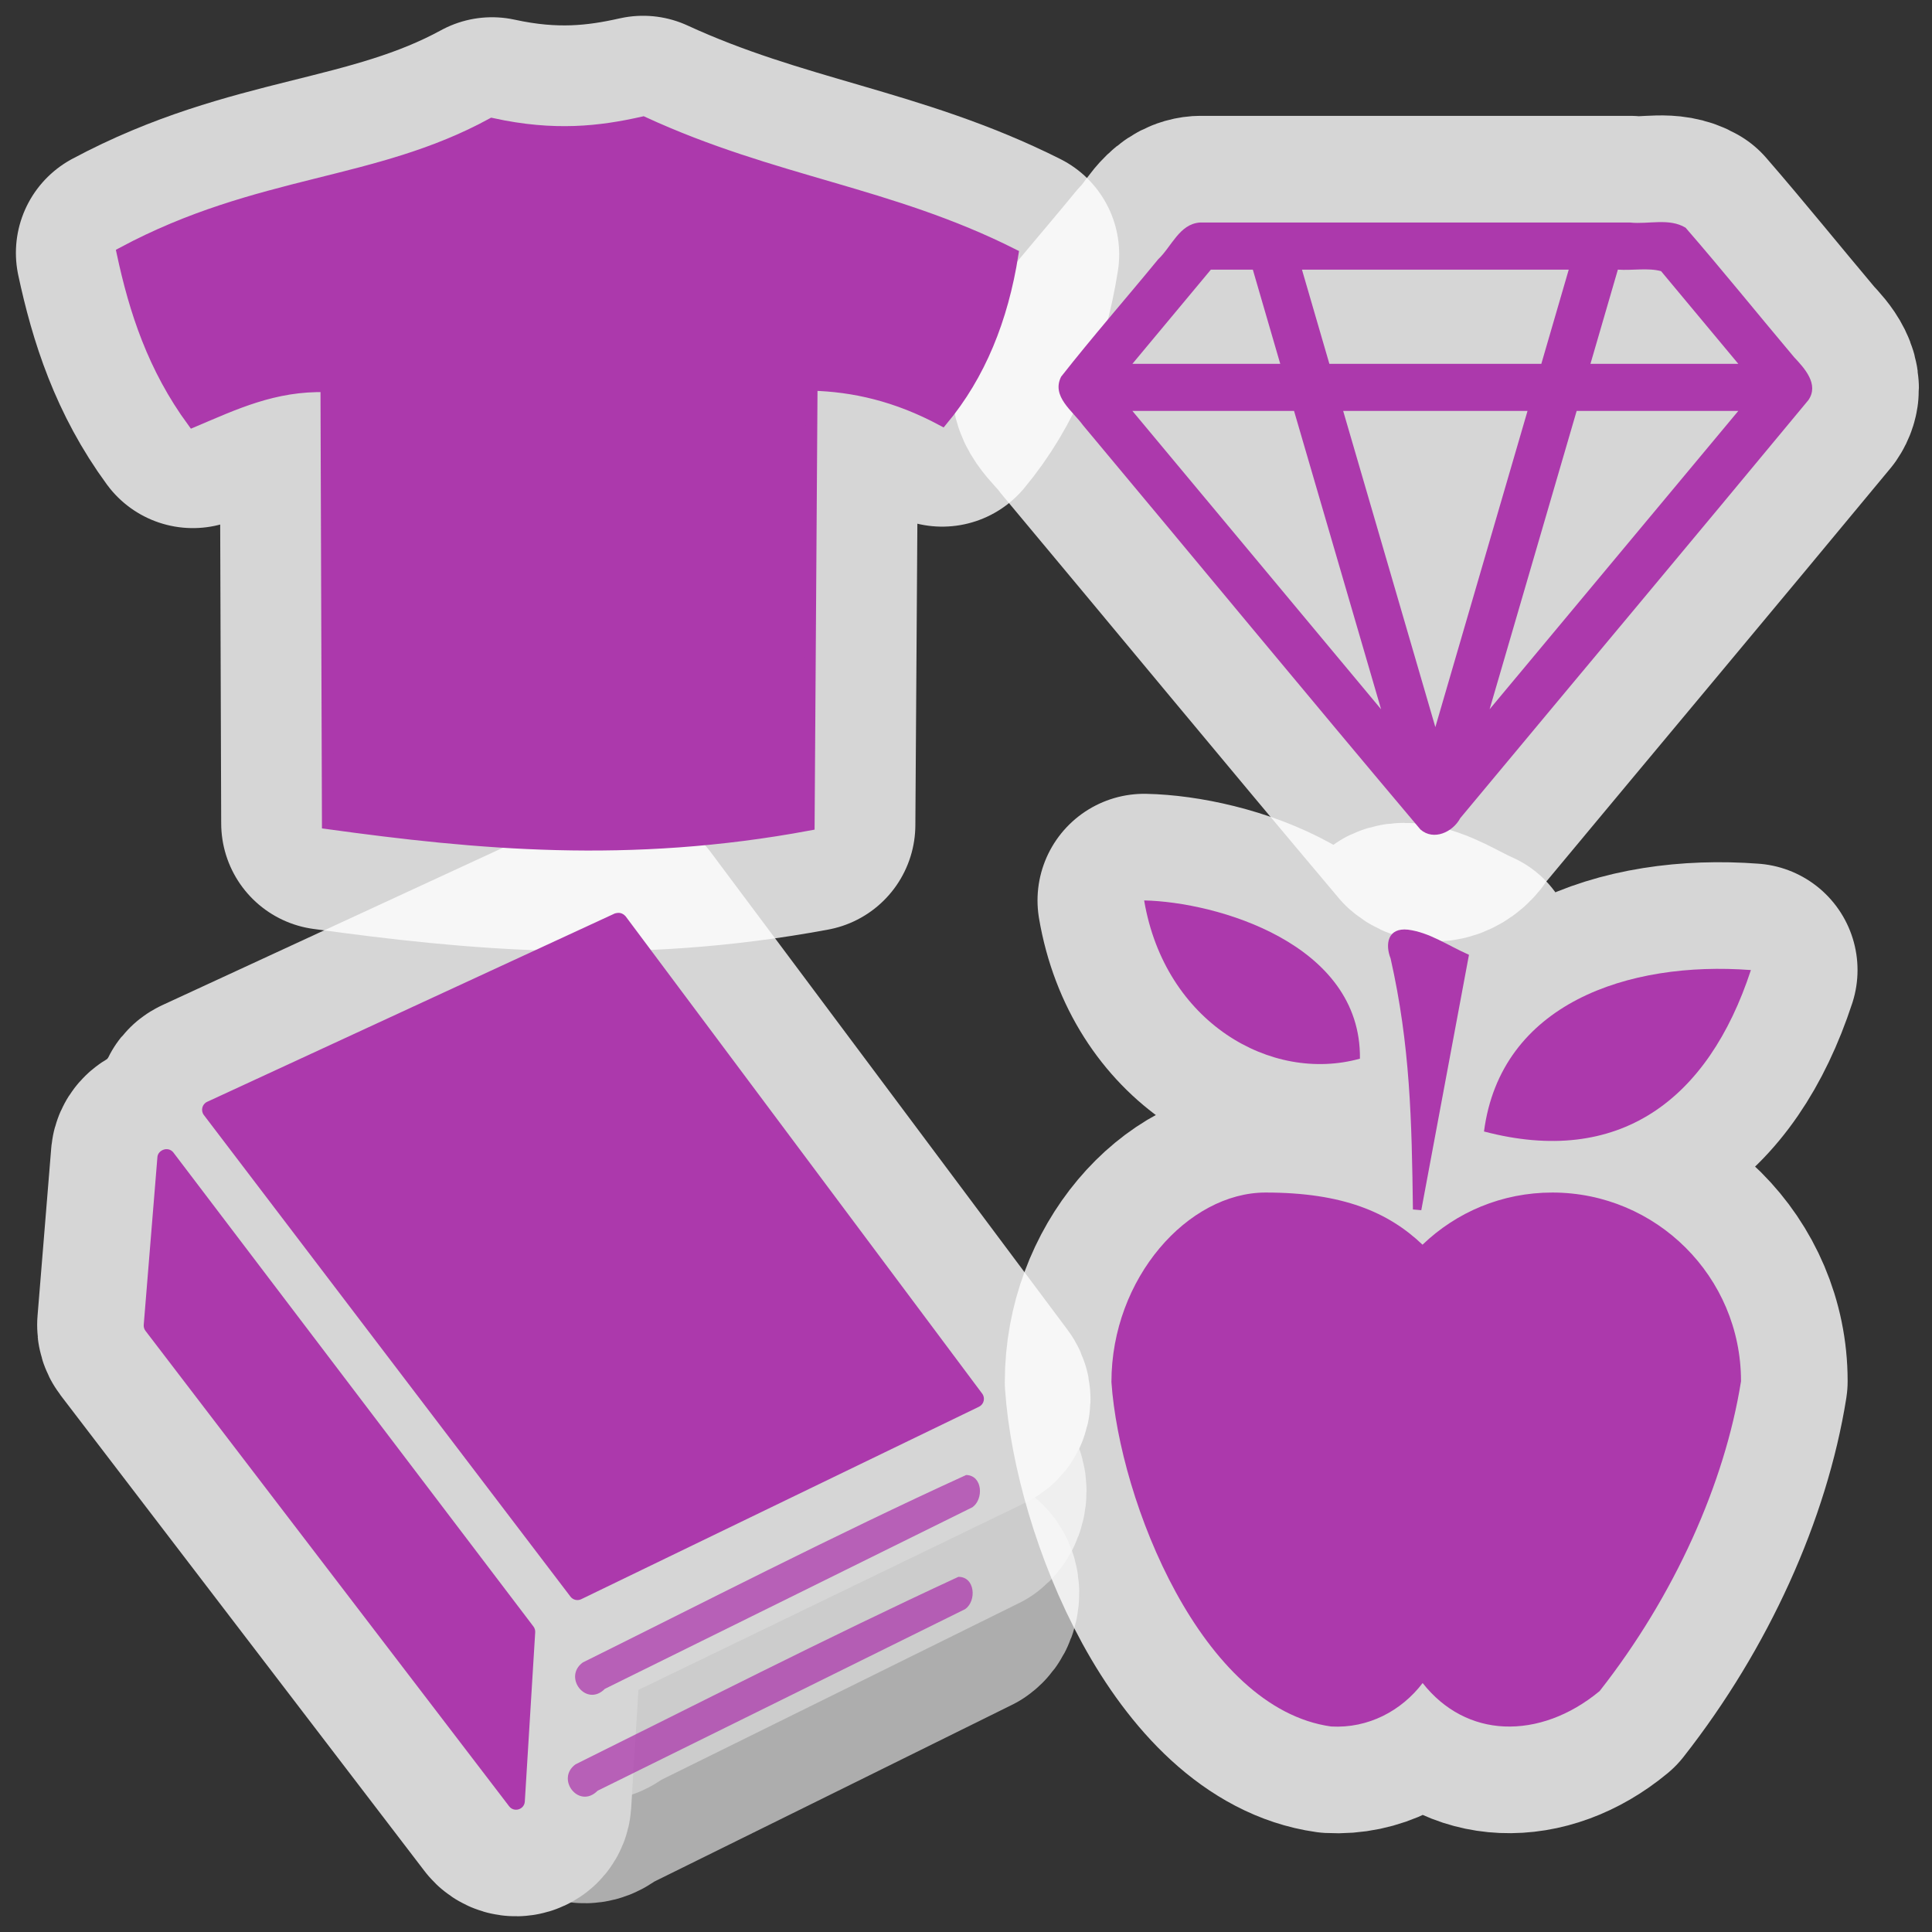 <?xml version="1.0" encoding="UTF-8" standalone="no"?>
<svg xmlns="http://www.w3.org/2000/svg" version="1.0" width="580" height="580">
 <rect width="100%" height="100%" fill="#333333" stroke="none"/>
 <defs id="defs4">
  <clipPath id="clipoutline2">
   <path d="m 55.8,12 0.76,0.16 c 8.84,-2.94 28.68,8.64 24.26,18.96 -1.12,1.62 -0.93,4.5 0.42,6.31 L 56.43,62.25 c -1.39,-1.39 -4.48,-1.36 -5.9,0 L 9.5,101.63 c -3.74,3.59 -0.8,6.64 0.78,8.25 l 7.36,7.36 c 1.61,1.6 5.86,3.76 8.88,0.56 L 65.24,76.99 c 1.35,-1.42 1.36,-4.47 0,-5.87 0,0 0.01,-0.02 0,-0.02 L 90.15,46.2 c 2.63,2.37 5.114,2.575 7.47,1.93 4.551,-1.245 7.087,3.207 9.81,6.46 l -1.23,1.21 c -1.82,1.84 -1.65,4.94 0.39,6.98 2.04,2.04 5.15,2.21 6.97,0.39 l 8.14,-8.13 c 1.82,-1.84 1.65,-4.94 -0.4,-6.97 -1.84,-1.85 -4.51,-2.09 -6.37,-0.77 -5.58,-6.26 -2.65,-7.2 -10.01,-15.35 L 91.13,17.86 C 81.2,8.12 68.3,8.13 55.8,12 z" id="outline2"/>
  </clipPath>
 </defs>
 <g transform="matrix(14.14,0,0,14.14,317.782,31.456)" id="g4250" mix-blend-mode="normal" solid-color="#000000" opacity="0.8" color-interpolation-filters="linearRGB" color="#000000" image-rendering="auto" color-rendering="auto" stroke-width="4.53" isolation="auto" color-interpolation="sRGB" solid-opacity="1" fill="none" stroke-linejoin="round" stroke="#ffffff" shape-rendering="auto">
  <path id="path4252" d="M 3,2.5 C 2.565,2.531 2.398,3.016 2.114,3.282 1.431,4.115 0.719,4.927 0.055,5.773 -0.157,6.192 0.301,6.502 0.515,6.799 2.907,9.66 5.281,12.537 7.684,15.387 7.965,15.632 8.371,15.441 8.528,15.147 10.991,12.186 13.465,9.235 15.92,6.27 16.151,5.934 15.838,5.594 15.617,5.359 14.847,4.445 14.096,3.512 13.313,2.61 12.963,2.398 12.524,2.542 12.134,2.5 9.089,2.5 6.045,2.5 3,2.5 Z m 0.234,1 c 0.297,0 0.594,0 0.891,0 0.194,0.667 0.388,1.333 0.582,2 -1.046,0 -2.092,0 -3.139,0 0.555,-0.667 1.111,-1.333 1.666,-2 z m 1.934,0 c 1.888,0 3.776,0 5.664,0 -0.194,0.667 -0.388,1.333 -0.582,2 -1.5,0 -3,0 -4.5,0 C 5.556,4.833 5.362,4.167 5.168,3.5 Z M 11.875,3.5 c 0.3,0.022 0.641,-0.043 0.917,0.032 0.547,0.656 1.093,1.312 1.64,1.968 -1.046,0 -2.092,0 -3.139,0 0.194,-0.667 0.388,-1.333 0.582,-2 z M 1.568,6.5 C 2.712,6.5 3.856,6.5 5,6.5 5.616,8.611 6.232,10.723 6.848,12.834 5.088,10.723 3.328,8.611 1.568,6.5 Z m 4.475,0 c 1.305,0 2.609,0 3.914,0 C 9.305,8.738 8.652,10.975 8,13.213 7.348,10.975 6.695,8.738 6.043,6.5 Z M 11,6.5 c 1.144,0 2.288,0 3.432,0 C 12.672,8.611 10.912,10.723 9.152,12.834 9.768,10.723 10.384,8.611 11,6.5 Z" mix-blend-mode="normal" isolation="auto" white-space="normal" opacity="1" solid-opacity="1" solid-color="#000000" stroke-width="4.53"/>
 </g>
 <g transform="matrix(1.872,0,0,1.872,131.794,-130.722)" id="g4256" mix-blend-mode="normal" solid-color="#000000" opacity="0.8" color-interpolation-filters="linearRGB" color="#000000" image-rendering="auto" color-rendering="auto" stroke-width="34.2" isolation="auto" color-interpolation="sRGB" solid-opacity="1" fill="none" stroke-linejoin="round" stroke="#ffffff" shape-rendering="auto">
  <path id="path4258" d="m 167.581,251.284 c 21.551,5.674 35.915,-4.907 42.803,-25.889 -19.7,-1.485 -40.127,5.391 -42.803,25.889 z" mix-blend-mode="normal" isolation="auto" white-space="normal" opacity="1" solid-opacity="1" solid-color="#000000" stroke-width="34.2"/>
  <path id="path4260" d="m 107.834,291.478 c 1.318,19.137 14.48,52.314 35.227,55.224 5.983,0.338 11.306,-2.534 14.681,-6.969 3.469,4.424 8.124,6.746 13.084,6.963 5.121,0.224 10.53,-1.726 15.273,-5.652 l 0.029,-0.025 c 12.042,-15.334 20.067,-33.377 22.664,-49.646 l 0.004,-0.037 0,-0.037 c 0,-16.705 -13.578,-30.225 -30.254,-30.225 -8.099,0 -15.396,3.158 -20.818,8.363 -5.476,-5.204 -12.772,-8.363 -25.174,-8.363 -12.402,0 -24.716,13.7 -24.716,30.405 z" mix-blend-mode="normal" isolation="auto" white-space="normal" opacity="1" solid-opacity="1" solid-color="#000000" stroke-width="34.2"/>
  <path id="path4262" d="m 113.08,214.231 c 3.323,19.587 20.393,29.327 34.606,25.374 0.23,-18.468 -23.018,-25.133 -34.606,-25.374 z" mix-blend-mode="normal" isolation="auto" white-space="normal" opacity="1" solid-opacity="1" solid-color="#000000" stroke-width="34.2"/>
  <path id="path4264" d="m 155.391,218.918 c -3.262,-0.35 -3.69,2.317 -2.787,4.625 3.145,13.918 3.394,26.004 3.58,40.246 l 1.34,0.117 7.648,-40.957 c -3.429,-1.512 -6.301,-3.581 -9.781,-4.031 z" mix-blend-mode="normal" isolation="auto" white-space="normal" opacity="1" solid-opacity="1" solid-color="#000000" stroke-width="34.2"/>
 </g>
 <g transform="matrix(0.957,0,0,0.957,9.231,2.662)" id="g4266" mix-blend-mode="normal" solid-color="#000000" opacity="0.8" color-interpolation-filters="linearRGB" color="#000000" image-rendering="auto" color-rendering="auto" stroke-width="66.86" isolation="auto" color-interpolation="sRGB" solid-opacity="1" fill="none" stroke-linejoin="round" stroke="#ffffff" shape-rendering="auto">
  <path id="path4268" d="M 183.221,283.764 55.34,342.852 c -1.593,0.736 -2.095,2.758 -1.033,4.154 L 169.303,498.072 c 0.791,1.039 2.205,1.378 3.381,0.809 l 124.775,-60.375 c 1.553,-0.751 2.037,-2.733 1.004,-4.115 L 186.572,284.613 c -1.095,-1.112 -2.053,-1.192 -3.352,-0.85 z" mix-blend-mode="normal" isolation="auto" white-space="normal" opacity="1" solid-opacity="1" solid-color="#000000" stroke-width="66.86"/>
  <path id="path4270" d="m 39.742,360.088 -4.301,52.729 c -0.055,0.677 0.142,1.351 0.555,1.891 L 150.064,563.84 c 1.543,2.019 4.765,1.038 4.922,-1.498 l 3.258,-53.068 c 0.041,-0.657 -0.155,-1.306 -0.553,-1.83 L 44.664,358.65 c -1.72,-1.935 -4.694,-0.611 -4.922,1.438 z" mix-blend-mode="normal" isolation="auto" white-space="normal" opacity="1" solid-opacity="1" solid-color="#000000" stroke-width="66.86"/>
  <path id="path4272" d="m 293.447,459.918 c -40.9,18.635 -84.749,41.212 -120.266,58.804 -6.323,4.595 1.071,14.184 6.918,8.285 38.42,-18.991 76.867,-37.929 115.27,-56.954 3.582,-2.462 3.307,-9.988 -1.922,-10.135 z" mix-blend-mode="normal" isolation="auto" white-space="normal" opacity="0.75" solid-opacity="1" solid-color="#000000" stroke-width="66.86"/>
  <path id="path4274" d="m 290.99,491.873 c -40.759,18.822 -84.569,41.212 -120.094,58.808 -6.322,4.595 1.07,14.187 6.918,8.287 38.421,-18.991 76.868,-37.931 115.272,-56.956 3.693,-2.51 3.194,-10.199 -2.096,-10.139 z" mix-blend-mode="normal" isolation="auto" white-space="normal" opacity="0.75" solid-opacity="1" solid-color="#000000" stroke-width="66.86"/>
 </g>
 <path id="path4276" d="M 36.773,75.915 C 77.874,53.909 112.962,56.137 147.709,37.176 c 18.64,4.084 32.516,2.451 45.343,-0.44 39.355,18.119 73.958,21.024 110.936,39.62 -3.073,19.418 -9.842,36.196 -21.131,49.745 -13.696,-7.341 -26.655,-10.257 -39.18,-10.565 l -0.88,132.067 c -53.958,10.05 -99.691,5.708 -144.393,-0.44 L 97.964,115.976 C 82.223,115.518 70.247,121.335 57.904,126.541 46.032,110.356 40.486,93.266 36.773,75.915 Z" mix-blend-mode="normal" solid-color="#000000" opacity="0.8" color-interpolation-filters="linearRGB" color="#000000" image-rendering="auto" color-rendering="auto" stroke-width="64" isolation="auto" color-interpolation="sRGB" solid-opacity="1" fill="none" stroke-linejoin="round" stroke="#ffffff" shape-rendering="auto"/>
 <g id="g3709" transform="matrix(14.14,0,0,14.14,317.782,31.456)" fill="none" stroke="#ac39ac" stroke-linejoin="round" stroke-width="1.04">
  <path d="M 3,2.5 C 2.565,2.531 2.398,3.016 2.114,3.282 1.431,4.115 0.719,4.927 0.055,5.773 -0.157,6.192 0.301,6.502 0.515,6.799 2.907,9.66 5.281,12.537 7.684,15.387 7.965,15.632 8.371,15.441 8.528,15.147 10.991,12.186 13.465,9.235 15.92,6.27 16.151,5.934 15.838,5.594 15.617,5.359 14.847,4.445 14.096,3.512 13.313,2.61 12.963,2.398 12.524,2.542 12.134,2.5 9.089,2.5 6.045,2.5 3,2.5 Z m 0.234,1 c 0.297,0 0.594,0 0.891,0 0.194,0.667 0.388,1.333 0.582,2 -1.046,0 -2.092,0 -3.139,0 0.555,-0.667 1.111,-1.333 1.666,-2 z m 1.934,0 c 1.888,0 3.776,0 5.664,0 -0.194,0.667 -0.388,1.333 -0.582,2 -1.5,0 -3,0 -4.5,0 C 5.556,4.833 5.362,4.167 5.168,3.5 Z M 11.875,3.5 c 0.3,0.022 0.641,-0.043 0.917,0.032 0.547,0.656 1.093,1.312 1.64,1.968 -1.046,0 -2.092,0 -3.139,0 0.194,-0.667 0.388,-1.333 0.582,-2 z M 1.568,6.5 C 2.712,6.5 3.856,6.5 5,6.5 5.616,8.611 6.232,10.723 6.848,12.834 5.088,10.723 3.328,8.611 1.568,6.5 Z m 4.475,0 c 1.305,0 2.609,0 3.914,0 C 9.305,8.738 8.652,10.975 8,13.213 7.348,10.975 6.695,8.738 6.043,6.5 Z M 11,6.5 c 1.144,0 2.288,0 3.432,0 C 12.672,8.611 10.912,10.723 9.152,12.834 9.768,10.723 10.384,8.611 11,6.5 Z" id="path3706" shape-rendering="auto" mix-blend-mode="normal" color-interpolation-filters="linearRGB" isolation="auto" white-space="normal" fill="#ac39ac" solid-opacity="1" image-rendering="auto" solid-color="#000000" stroke="none" color="#000000" color-rendering="auto" color-interpolation="sRGB"/>
 </g>
 <g id="g4238" transform="matrix(1.872,0,0,1.872,131.794,-130.722)" fill="#ac39ac" stroke="#ac39ac" stroke-width="1.04">
  <path d="m 167.581,251.284 c 21.551,5.674 35.915,-4.907 42.803,-25.889 -19.7,-1.485 -40.127,5.391 -42.803,25.889 z" id="path6571" shape-rendering="auto" mix-blend-mode="normal" color-interpolation-filters="linearRGB" isolation="auto" white-space="normal" solid-opacity="1" image-rendering="auto" solid-color="#000000" stroke="none" color="#000000" color-rendering="auto" color-interpolation="sRGB"/>
  <path d="m 107.834,291.478 c 1.318,19.137 14.48,52.314 35.227,55.224 5.983,0.338 11.306,-2.534 14.681,-6.969 3.469,4.424 8.124,6.746 13.084,6.963 5.121,0.224 10.53,-1.726 15.273,-5.652 l 0.029,-0.025 c 12.042,-15.334 20.067,-33.377 22.664,-49.646 l 0.004,-0.037 0,-0.037 c 0,-16.705 -13.578,-30.225 -30.254,-30.225 -8.099,0 -15.396,3.158 -20.818,8.363 -5.476,-5.204 -12.772,-8.363 -25.174,-8.363 -12.402,0 -24.716,13.7 -24.716,30.405 z" id="path6573" shape-rendering="auto" mix-blend-mode="normal" color-interpolation-filters="linearRGB" isolation="auto" white-space="normal" solid-opacity="1" image-rendering="auto" solid-color="#000000" stroke="none" color="#000000" color-rendering="auto" color-interpolation="sRGB"/>
  <path d="m 113.08,214.231 c 3.323,19.587 20.393,29.327 34.606,25.374 0.23,-18.468 -23.018,-25.133 -34.606,-25.374 z" id="path10957" shape-rendering="auto" mix-blend-mode="normal" color-interpolation-filters="linearRGB" isolation="auto" white-space="normal" solid-opacity="1" image-rendering="auto" solid-color="#000000" stroke="none" color="#000000" color-rendering="auto" color-interpolation="sRGB"/>
  <path d="m 155.391,218.918 c -3.262,-0.35 -3.69,2.317 -2.787,4.625 3.145,13.918 3.394,26.004 3.58,40.246 l 1.34,0.117 7.648,-40.957 c -3.429,-1.512 -6.301,-3.581 -9.781,-4.031 z" id="path10959" shape-rendering="auto" mix-blend-mode="normal" color-interpolation-filters="linearRGB" isolation="auto" white-space="normal" solid-opacity="1" image-rendering="auto" solid-color="#000000" stroke="none" color="#000000" color-rendering="auto" color-interpolation="sRGB"/>
 </g>
 <g id="g4015" transform="matrix(0.957,0,0,0.957,9.231,2.662)" fill="#ac39ac" stroke="#ac39ac" stroke-width="1.04">
  <path d="M 183.221,283.764 55.34,342.852 c -1.593,0.736 -2.095,2.758 -1.033,4.154 L 169.303,498.072 c 0.791,1.039 2.205,1.378 3.381,0.809 l 124.775,-60.375 c 1.553,-0.751 2.037,-2.733 1.004,-4.115 L 186.572,284.613 c -1.095,-1.112 -2.053,-1.192 -3.352,-0.85 z" id="path3470" shape-rendering="auto" mix-blend-mode="normal" color-interpolation-filters="linearRGB" isolation="auto" white-space="normal" solid-opacity="1" image-rendering="auto" solid-color="#000000" stroke="none" color="#000000" fill-rule="evenodd" color-rendering="auto" color-interpolation="sRGB"/>
  <path d="m 39.742,360.088 -4.301,52.729 c -0.055,0.677 0.142,1.351 0.555,1.891 L 150.064,563.84 c 1.543,2.019 4.765,1.038 4.922,-1.498 l 3.258,-53.068 c 0.041,-0.657 -0.155,-1.306 -0.553,-1.83 L 44.664,358.65 c -1.72,-1.935 -4.694,-0.611 -4.922,1.438 z" id="path3474" shape-rendering="auto" mix-blend-mode="normal" color-interpolation-filters="linearRGB" isolation="auto" white-space="normal" solid-opacity="1" image-rendering="auto" solid-color="#000000" stroke="none" color="#000000" fill-rule="evenodd" color-rendering="auto" color-interpolation="sRGB"/>
  <path d="m 293.447,459.918 c -40.9,18.635 -84.749,41.212 -120.266,58.804 -6.323,4.595 1.071,14.184 6.918,8.285 38.42,-18.991 76.867,-37.929 115.27,-56.954 3.582,-2.462 3.307,-9.988 -1.922,-10.135 z" id="path3476" shape-rendering="auto" mix-blend-mode="normal" color-interpolation-filters="linearRGB" isolation="auto" white-space="normal" opacity="0.75" solid-opacity="1" image-rendering="auto" solid-color="#000000" stroke="none" color="#000000" fill-rule="evenodd" color-rendering="auto" color-interpolation="sRGB"/>
  <path d="m 290.99,491.873 c -40.759,18.822 -84.569,41.212 -120.094,58.808 -6.322,4.595 1.07,14.187 6.918,8.287 38.421,-18.991 76.868,-37.931 115.272,-56.956 3.693,-2.51 3.194,-10.199 -2.096,-10.139 z" id="path3505" shape-rendering="auto" mix-blend-mode="normal" color-interpolation-filters="linearRGB" isolation="auto" white-space="normal" opacity="0.75" solid-opacity="1" image-rendering="auto" solid-color="#000000" stroke="none" color="#000000" fill-rule="evenodd" color-rendering="auto" color-interpolation="sRGB"/>
 </g>
 <path d="M 36.773,75.915 C 77.874,53.909 112.962,56.137 147.709,37.176 c 18.64,4.084 32.516,2.451 45.343,-0.44 39.355,18.119 73.958,21.024 110.936,39.62 -3.073,19.418 -9.842,36.196 -21.131,49.745 -13.696,-7.341 -26.655,-10.257 -39.18,-10.565 l -0.88,132.067 c -53.958,10.05 -99.691,5.708 -144.393,-0.44 L 97.964,115.976 C 82.223,115.518 70.247,121.335 57.904,126.541 46.032,110.356 40.486,93.266 36.773,75.915 Z" id="path2427" fill="#ac39ac" fill-rule="evenodd" stroke="#ac39ac" stroke-width="3.51"/>
</svg>
